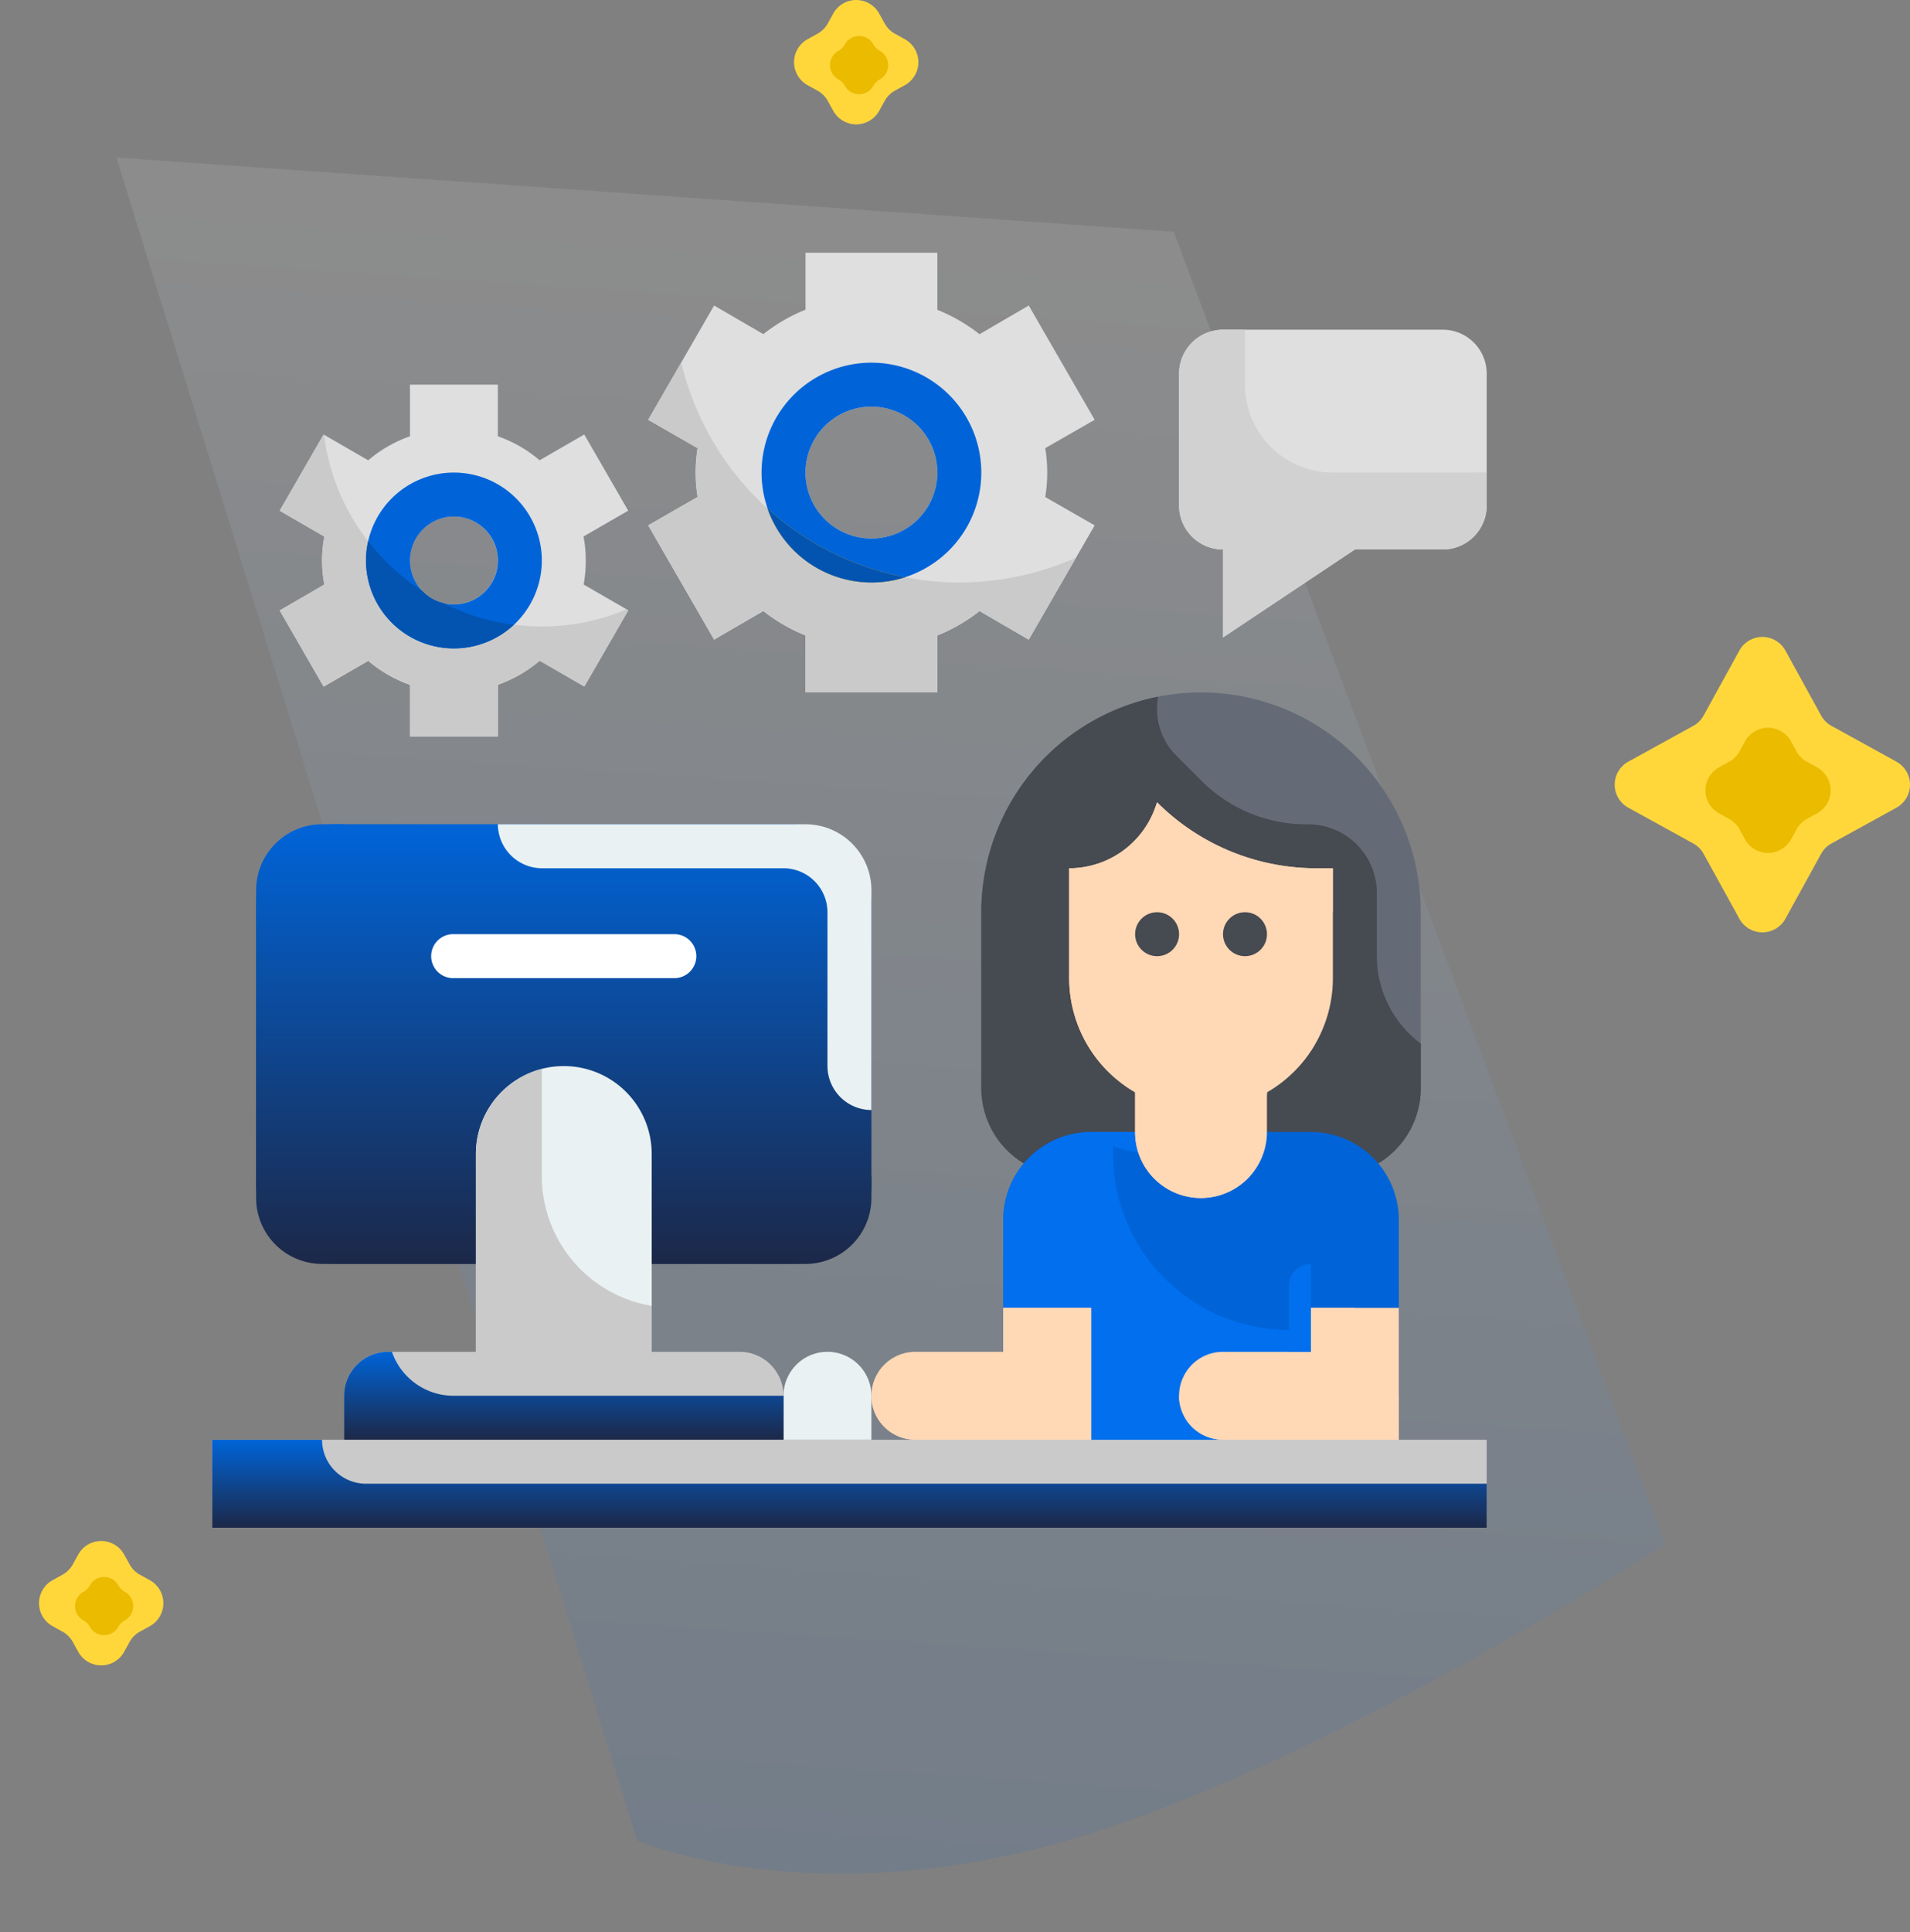<svg xmlns="http://www.w3.org/2000/svg" xmlns:xlink="http://www.w3.org/1999/xlink" width="72.72" height="73.538" viewBox="0 0 72.72 73.538">
  <rect x="0" y="0" width="72.72" height="73.538" fill="#808080" stroke="none"/>
  <defs>
    <linearGradient id="linear-gradient" x1="0.5" x2="0.5" y2="1" gradientUnits="objectBoundingBox">
      <stop offset="0" stop-color="#fff"/>
      <stop offset="1" stop-color="#0064d8"/>
    </linearGradient>
    <linearGradient id="linear-gradient-2" x1="0.5" x2="0.5" y2="1" gradientUnits="objectBoundingBox">
      <stop offset="0" stop-color="#0064d8"/>
      <stop offset="1" stop-color="#1c2848"/>
    </linearGradient>
  </defs>
  <g id="programme-management" transform="translate(-790.074 -578.921)">
    <path id="Path_28438" data-name="Path 28438" d="M40.356,0l22.16,48.52S50.138,57.876,40.574,61.376s-16.314,1.14-16.314,1.14L0,0Z" transform="translate(794.505 584.916) rotate(4.012)" opacity="0.1" fill="url(#linear-gradient)"/>
    <g id="Flat" transform="translate(798.153 588.542)">
      <g id="Color_copy" data-name="Color copy" transform="translate(0 0)">
        <path id="Path_1" data-name="Path 1" d="M46.366,23a8.366,8.366,0,0,1,8.366,8.366v6.693a3.347,3.347,0,0,1-3.347,3.347H41.347A3.347,3.347,0,0,1,38,38.059V31.366A8.366,8.366,0,0,1,46.366,23Z" transform="translate(-8.718 -6.267)" fill="#656b76"/>
        <path id="Path_2" data-name="Path 2" d="M53.059,33.071V30.663a2.614,2.614,0,0,0-2.624-2.611h-.064A5.63,5.63,0,0,1,46.388,26.4l-.964-.963a2.493,2.493,0,0,1-.731-1.774v-.038a2.609,2.609,0,0,1,.039-.43A8.366,8.366,0,0,0,38,31.4v6.693a3.347,3.347,0,0,0,3.347,3.347h10.04a3.347,3.347,0,0,0,3.347-3.347V36.4A4.161,4.161,0,0,1,53.059,33.071Z" transform="translate(-8.718 -6.299)" fill="#464a51"/>
        <path id="Path_3" data-name="Path 3" d="M42.347,43h8.366a3.347,3.347,0,0,1,3.347,3.347v8.366H39V46.347A3.347,3.347,0,0,1,42.347,43Z" transform="translate(-8.881 -9.535)" fill="#0064d8"/>
        <path id="Path_4" data-name="Path 4" d="M49.876,50.53a6.693,6.693,0,0,1-6.693-6.693v-.292A4.946,4.946,0,0,0,47.61,43H42.347A3.347,3.347,0,0,0,39,46.347v8.366H54.059V50.53Z" transform="translate(-8.881 -9.535)" fill="#016fee"/>
        <path id="Path_5" data-name="Path 5" d="M45,40h5.02v2.51a2.51,2.51,0,0,1-5.02,0Z" transform="translate(-9.862 -9.045)" fill="#ffd8b6"/>
        <path id="Path_6" data-name="Path 6" d="M38.02,51v1.673H34.673a1.673,1.673,0,0,0,0,3.347h6.693V51Z" transform="translate(-7.901 -10.842)" fill="#ffd8b6"/>
        <path id="Path_7" data-name="Path 7" d="M52.02,51v1.673H48.673a1.673,1.673,0,0,0,0,3.347h6.693V51Z" transform="translate(-10.188 -10.842)" fill="#ffd8b6"/>
        <path id="Path_8" data-name="Path 8" d="M49.183,44.183a2.5,2.5,0,0,1-2.008-1.022,5.02,5.02,0,0,0,2.845-2.074V40H45v2.51a2.5,2.5,0,0,0,4.386,1.653C49.317,44.168,49.253,44.183,49.183,44.183Z" transform="translate(-9.862 -9.045)" fill="#ffd8b6"/>
        <path id="Path_9" data-name="Path 9" d="M52.837,49v3.347H52v-2.51A.837.837,0,0,1,52.837,49Z" transform="translate(-11.005 -10.515)" fill="#016fee"/>
        <path id="Path_10" data-name="Path 10" d="M53.693,52.673V51H52.02v1.673a1.673,1.673,0,0,1-1.673,1.673H47a1.673,1.673,0,0,0,1.673,1.673h6.693V54.347A1.673,1.673,0,0,1,53.693,52.673Z" transform="translate(-10.188 -10.842)" fill="#ffd8b6"/>
        <path id="Path_11" data-name="Path 11" d="M41.366,51H38.02v1.673a1.673,1.673,0,0,1-1.673,1.673H33a1.673,1.673,0,0,0,1.673,1.673h6.693Z" transform="translate(-7.901 -10.842)" fill="#ffd8b6"/>
        <path id="Path_12" data-name="Path 12" d="M47.02,39.713A5.02,5.02,0,0,1,42,34.693V30.51a3.482,3.482,0,0,0,3.3-2.382L45.347,28a8.569,8.569,0,0,0,6.06,2.51h.633v4.183A5.02,5.02,0,0,1,47.02,39.713Z" transform="translate(-9.372 -7.084)" fill="#ffd8b6"/>
        <path id="Path_13" data-name="Path 13" d="M51.406,30.51A8.569,8.569,0,0,1,45.346,28l-.042.129A3.482,3.482,0,0,1,42,30.51v4.183A5.02,5.02,0,0,0,51.3,37.3a5.014,5.014,0,0,1-7.628-4.284V31.747A3.478,3.478,0,0,0,45.3,29.8l.043-.129a8.569,8.569,0,0,0,6.06,2.51h.633V30.51Z" transform="translate(-9.372 -7.084)" fill="#ffd8b6"/>
        <circle id="Ellipse_1" data-name="Ellipse 1" cx="0.837" cy="0.837" r="0.837" transform="translate(35.138 25.099)" fill="#464a51"/>
        <circle id="Ellipse_2" data-name="Ellipse 2" cx="0.837" cy="0.837" r="0.837" transform="translate(38.485 25.099)" fill="#464a51"/>
        <path id="Path_14" data-name="Path 14" d="M3,57H51.524v3.347H3Z" transform="translate(-3 -11.822)" fill="#cacaca"/>
        <path id="Path_15" data-name="Path 15" d="M7.183,57H3v3.347H51.524V58.673H8.856A1.673,1.673,0,0,1,7.183,57Z" transform="translate(-3 -11.822)" fill="url(#linear-gradient-2)"/>
        <rect id="Rectangle_1" data-name="Rectangle 1" width="23.426" height="16.733" rx="3" transform="translate(1.673 21.752)" fill="url(#linear-gradient-2)"/>
        <path id="Path_16" data-name="Path 16" d="M30.673,53a1.673,1.673,0,0,1,1.673,1.673v1.673H29V54.673A1.673,1.673,0,0,1,30.673,53Z" transform="translate(-7.248 -11.169)" fill="#e9f1f2"/>
        <path id="Path_17" data-name="Path 17" d="M28.426,42.386v.837a2.51,2.51,0,0,1-2.51,2.51H7.51A2.51,2.51,0,0,1,5,43.223V31.51A2.51,2.51,0,0,1,7.51,29h.837v5.02a8.357,8.357,0,0,0,3.439,6.76A3.347,3.347,0,0,1,15.04,38.2h1.673a1.678,1.678,0,0,1,1.673,1.673v2.51Z" transform="translate(-3.327 -7.248)" fill="url(#linear-gradient-2)"/>
        <path id="Path_18" data-name="Path 18" d="M18.347,40a3.347,3.347,0,0,1,3.347,3.347v9.2H15v-9.2A3.347,3.347,0,0,1,18.347,40Z" transform="translate(-4.96 -9.045)" fill="#e9f1f2"/>
        <path id="Path_19" data-name="Path 19" d="M21.693,49.149v3.422H15v-9.2a3.34,3.34,0,0,1,2.51-3.238V44.2A5.011,5.011,0,0,0,21.693,49.149Z" transform="translate(-4.96 -9.066)" fill="#cacaca"/>
        <path id="Path_20" data-name="Path 20" d="M10.673,53H24.059a1.673,1.673,0,0,1,1.673,1.673v1.673H9V54.673A1.673,1.673,0,0,1,10.673,53Z" transform="translate(-3.98 -11.169)" fill="#cacaca"/>
        <path id="Path_21" data-name="Path 21" d="M25.733,54.673v1.673H9V54.673A1.678,1.678,0,0,1,10.673,53h.151a2.483,2.483,0,0,0,2.359,1.673Z" transform="translate(-3.98 -11.169)" fill="url(#linear-gradient-2)"/>
        <path id="Path_22" data-name="Path 22" d="M30.223,31.51v8.366A1.678,1.678,0,0,1,28.549,38.2V32.347a1.678,1.678,0,0,0-1.673-1.673h-9.2A1.686,1.686,0,0,1,16,29H27.713A2.51,2.51,0,0,1,30.223,31.51Z" transform="translate(-5.124 -7.248)" fill="#e9f1f2"/>
        <path id="Path_23" data-name="Path 23" d="M22.2,35.673H13.837a.837.837,0,1,1,0-1.673H22.2a.837.837,0,1,1,0,1.673Z" transform="translate(-4.634 -8.065)" fill="#fff"/>
        <path id="Path_24" data-name="Path 24" d="M38.033,11.366a5.716,5.716,0,0,0-.075-.929L39.84,9.358l-2.51-4.35L35.456,6.1a6.537,6.537,0,0,0-1.606-.929V3H28.83V5.167a6.537,6.537,0,0,0-1.606.929L25.35,5.008l-2.51,4.35,1.882,1.079a5.764,5.764,0,0,0,0,1.857L22.84,13.374l2.51,4.35,1.874-1.088a6.538,6.538,0,0,0,1.606.929v2.167h5.02V17.566a6.538,6.538,0,0,0,1.606-.929l1.874,1.088,2.51-4.35-1.882-1.079a5.716,5.716,0,0,0,.075-.929Zm-6.693,2.51a2.51,2.51,0,1,1,2.51-2.51A2.51,2.51,0,0,1,31.34,13.876Z" transform="translate(-6.241 -3)" fill="#dfdfdf"/>
        <path id="Path_25" data-name="Path 25" d="M34.687,16.365A10.876,10.876,0,0,1,24.1,7.992L22.84,10.174l1.882,1.079a5.764,5.764,0,0,0,0,1.857L22.84,14.19l2.51,4.35,1.874-1.088a6.538,6.538,0,0,0,1.606.929v2.167h5.02V18.381a6.538,6.538,0,0,0,1.606-.929L37.33,18.54l1.8-3.121A10.925,10.925,0,0,1,34.687,16.365Z" transform="translate(-6.241 -3.816)" fill="#cacaca"/>
        <path id="Path_26" data-name="Path 26" d="M32.183,8a4.183,4.183,0,1,0,4.183,4.183A4.183,4.183,0,0,0,32.183,8Zm0,6.693a2.51,2.51,0,1,1,2.51-2.51A2.51,2.51,0,0,1,32.183,14.693Z" transform="translate(-7.084 -3.817)" fill="#0064d8"/>
        <path id="Path_27" data-name="Path 27" d="M28.27,14.63a4.192,4.192,0,0,0,3.957,2.819,4.111,4.111,0,0,0,1.288-.2A10.763,10.763,0,0,1,28.27,14.63Z" transform="translate(-7.128 -4.9)" fill="#ffb700"/>
        <path id="Path_28" data-name="Path 28" d="M28.27,14.63a4.192,4.192,0,0,0,3.957,2.819,4.111,4.111,0,0,0,1.288-.2A10.763,10.763,0,0,1,28.27,14.63Z" transform="translate(-7.128 -4.9)" fill="#0354b1"/>
        <path id="Path_29" data-name="Path 29" d="M17.725,15.693a5.074,5.074,0,0,0-.084-.915l1.7-.982-1.673-2.9-1.7.982a4.99,4.99,0,0,0-1.59-.914V9H11.032v1.965a4.99,4.99,0,0,0-1.59.914l-1.7-.982L6.072,13.8l1.7.982a4.857,4.857,0,0,0,0,1.831l-1.7.982,1.673,2.9,1.7-.982a4.99,4.99,0,0,0,1.59.914v1.965h3.347V20.421a4.99,4.99,0,0,0,1.59-.914l1.7.982,1.673-2.9-1.7-.982A5.074,5.074,0,0,0,17.725,15.693ZM12.7,17.366a1.673,1.673,0,1,1,1.673-1.673A1.673,1.673,0,0,1,12.7,17.366Z" transform="translate(-3.502 -3.98)" fill="#dfdfdf"/>
        <path id="Path_30" data-name="Path 30" d="M19.272,17.921a8.115,8.115,0,0,1-3.221.653,8.232,8.232,0,0,1-3.731-.887,1.6,1.6,0,0,1-.795-.443.008.008,0,0,1-.008-.008A8.305,8.305,0,0,1,7.76,11.278l-.017-.008L6.07,14.165l1.7.987a5.012,5.012,0,0,0,0,1.824l-1.7.987,1.673,2.895,1.7-.979a5.177,5.177,0,0,0,1.59.912v1.966h3.347V20.791a5.177,5.177,0,0,0,1.59-.912l1.7.979,1.673-2.895Z" transform="translate(-3.502 -4.351)" fill="#cacaca"/>
        <path id="Path_31" data-name="Path 31" d="M13.347,13a3.347,3.347,0,1,0,3.347,3.347A3.347,3.347,0,0,0,13.347,13Zm0,5.02a1.673,1.673,0,1,1,1.673-1.673A1.673,1.673,0,0,1,13.347,18.02Z" transform="translate(-4.144 -4.634)" fill="#0064d8"/>
        <path id="Path_32" data-name="Path 32" d="M12.962,18.479a1.6,1.6,0,0,1-.795-.443l-.008-.008a8.343,8.343,0,0,1-2.075-1.908,3.057,3.057,0,0,0-.084.736A3.347,3.347,0,0,0,15.63,19.3a8,8,0,0,1-2.669-.82Z" transform="translate(-4.144 -5.143)" fill="#0354b1"/>
        <path id="Path_33" data-name="Path 33" d="M47,8.173v5.02a1.673,1.673,0,0,0,1.673,1.673v3.347l5.02-3.347H57.04a1.673,1.673,0,0,0,1.673-1.673V8.173A1.673,1.673,0,0,0,57.04,6.5H48.673A1.673,1.673,0,0,0,47,8.173Z" transform="translate(-10.188 -3.572)" fill="#dfdfdf"/>
        <path id="Path_34" data-name="Path 34" d="M58.713,11.938v1.255a1.678,1.678,0,0,1-1.673,1.673H53.693l-5.02,3.347V14.866A1.678,1.678,0,0,1,47,13.193V8.173A1.678,1.678,0,0,1,48.673,6.5h.837V8.592a3.347,3.347,0,0,0,3.347,3.347Z" transform="translate(-10.188 -3.572)" fill="#d1d1d1"/>
      </g>
    </g>
    <g id="Group_80" data-name="Group 80" transform="translate(850.477 602.09)">
      <path id="Polygon_1" data-name="Polygon 1" d="M5.821,1.592a1,1,0,0,1,1.752,0L8.934,4.065a1,1,0,0,0,.394.394L11.8,5.821a1,1,0,0,1,0,1.752L9.328,8.934a1,1,0,0,0-.394.394L7.573,11.8a1,1,0,0,1-1.752,0L4.459,9.328a1,1,0,0,0-.394-.394L1.592,7.573a1,1,0,0,1,0-1.752L4.065,4.459a1,1,0,0,0,.394-.394Z" fill="#ffd73b"/>
      <path id="Polygon_2" data-name="Polygon 2" d="M2.58,1.592a1,1,0,0,1,1.752,0l.211.384a1,1,0,0,0,.394.394l.384.211a1,1,0,0,1,0,1.752l-.384.211a1,1,0,0,0-.394.394l-.211.384a1,1,0,0,1-1.752,0l-.211-.384a1,1,0,0,0-.394-.394l-.384-.211a1,1,0,0,1,0-1.752l.384-.211a1,1,0,0,0,.394-.394Z" transform="translate(3.456 3.456)" fill="#ebbb00"/>
    </g>
    <g id="Group_81" data-name="Group 81" transform="translate(790.486 636.499)">
      <path id="Polygon_1-2" data-name="Polygon 1" d="M2.565,1.592a1,1,0,0,1,1.752,0l.206.373a1,1,0,0,0,.394.394l.373.206a1,1,0,0,1,0,1.752l-.373.206a1,1,0,0,0-.394.394l-.206.373a1,1,0,0,1-1.752,0l-.206-.373a1,1,0,0,0-.394-.394l-.373-.206a1,1,0,0,1,0-1.752l.373-.206a1,1,0,0,0,.394-.394Z" fill="#ffd73b"/>
      <path id="Polygon_2-2" data-name="Polygon 2" d="M1.232.988a.621.621,0,0,1,1.087,0h0a.621.621,0,0,0,.244.244h0a.621.621,0,0,1,0,1.087h0a.621.621,0,0,0-.244.244h0a.621.621,0,0,1-1.087,0h0A.621.621,0,0,0,.988,2.32h0a.621.621,0,0,1,0-1.087h0A.621.621,0,0,0,1.232.988Z" transform="translate(1.776 1.776)" fill="#ebbb00"/>
    </g>
    <g id="Group_82" data-name="Group 82" transform="translate(819.232 577.847)">
      <path id="Polygon_1-3" data-name="Polygon 1" d="M2.565,1.592a1,1,0,0,1,1.752,0l.206.373a1,1,0,0,0,.394.394l.373.206a1,1,0,0,1,0,1.752l-.373.206a1,1,0,0,0-.394.394l-.206.373a1,1,0,0,1-1.752,0l-.206-.373a1,1,0,0,0-.394-.394l-.373-.206a1,1,0,0,1,0-1.752l.373-.206a1,1,0,0,0,.394-.394Z" fill="#ffd73b"/>
      <path id="Polygon_2-3" data-name="Polygon 2" d="M1.232.988a.621.621,0,0,1,1.087,0h0a.621.621,0,0,0,.244.244h0a.621.621,0,0,1,0,1.087h0a.621.621,0,0,0-.244.244h0a.621.621,0,0,1-1.087,0h0A.621.621,0,0,0,.988,2.32h0a.621.621,0,0,1,0-1.087h0A.621.621,0,0,0,1.232.988Z" transform="translate(1.776 1.776)" fill="#ebbb00"/>
    </g>
  </g>
</svg>
